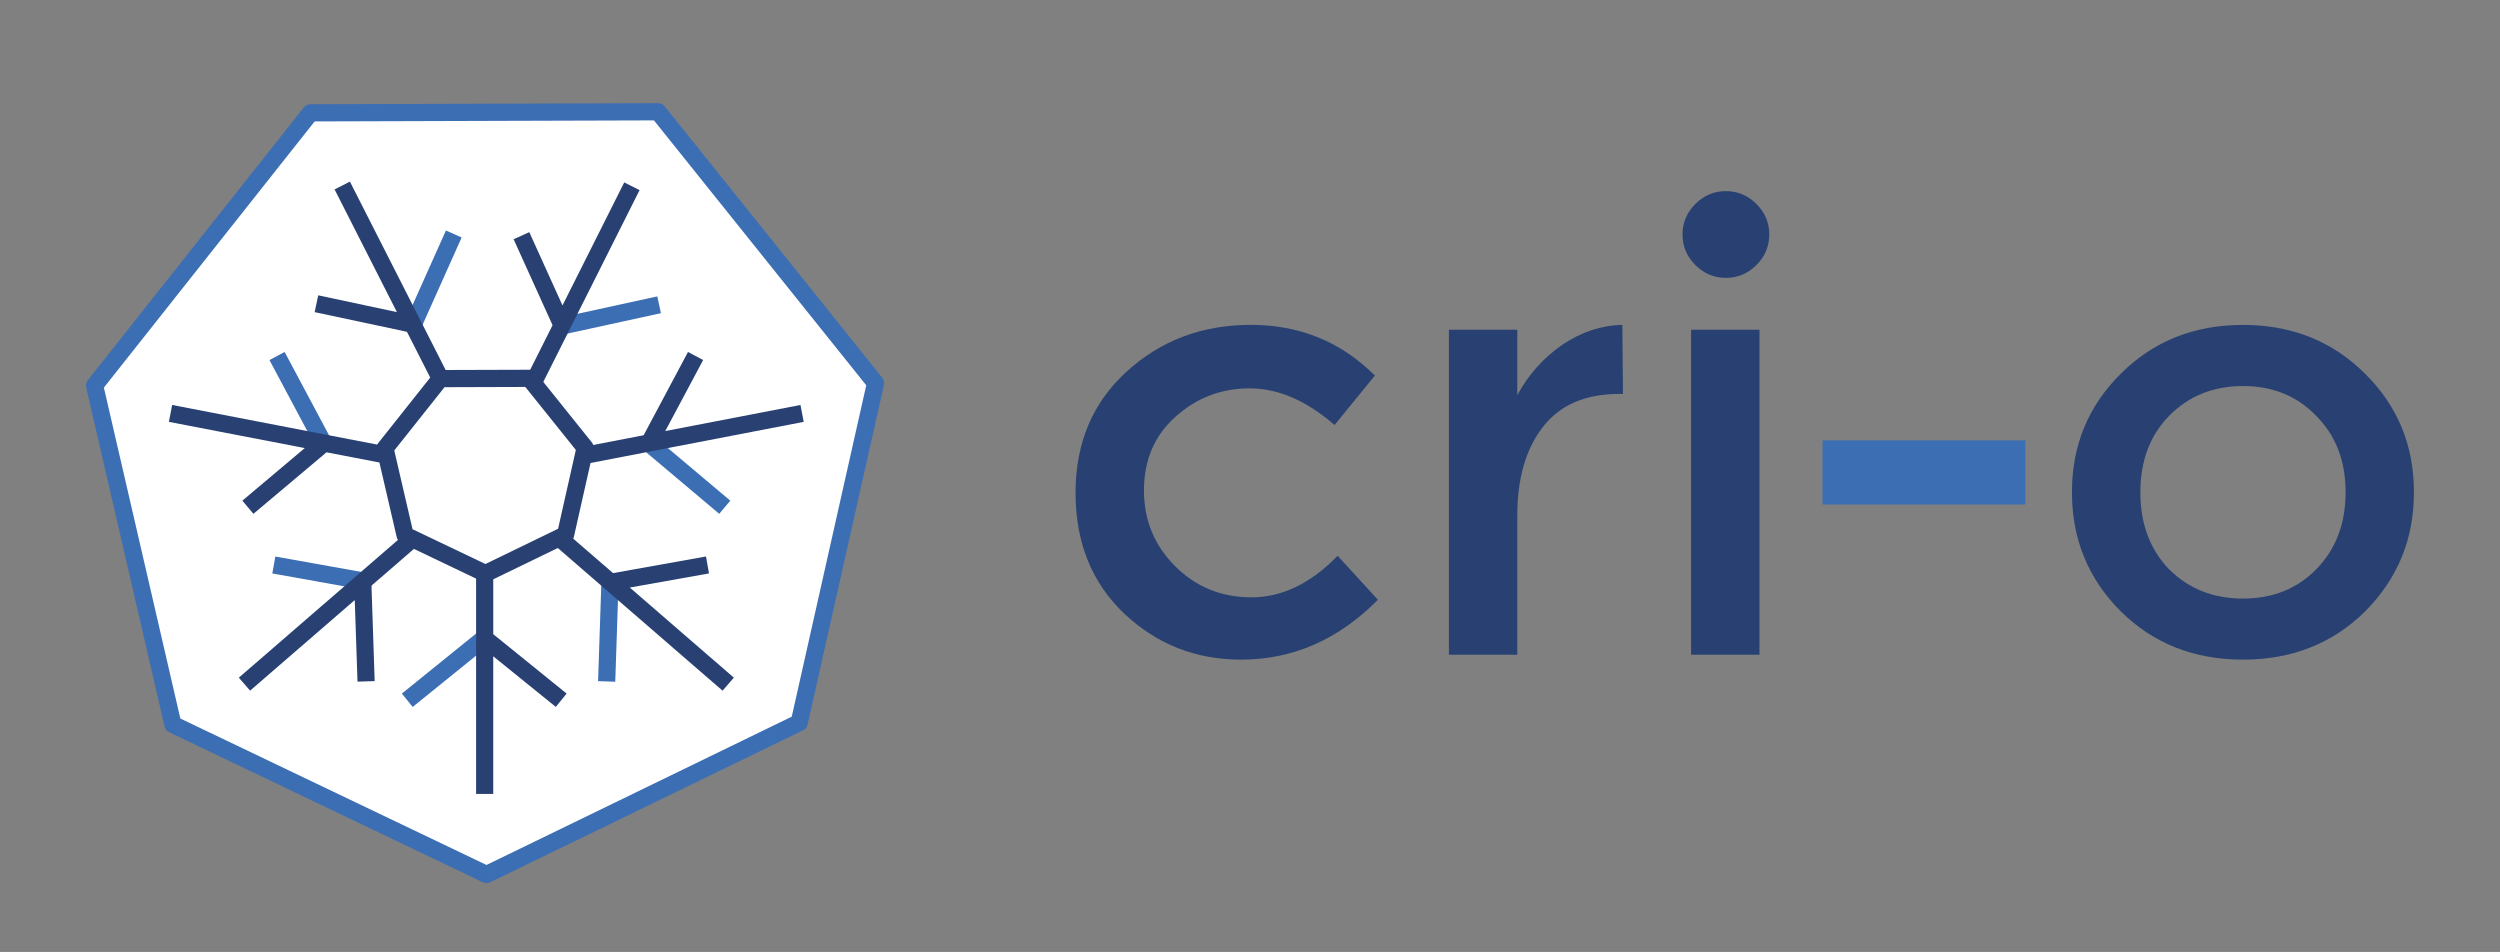 <svg xmlns="http://www.w3.org/2000/svg" width="581.487" height="221.408" viewBox="0 0 153.852 58.581"><rect x="0" y="0" width="153.852" height="58.581" fill="#808080" stroke="none"/><g stroke="#294172"><g fill="#3c6eb4" stroke="none" stroke-width=".265" font-family="sans-serif" font-size="37.592" font-weight="400" letter-spacing="0" word-spacing="0" style="line-height:22.555px"><path fill="#294172" d="M76.378 40.595q-4.173 0-7.18-2.82-3.008-2.856-3.008-7.443 0-4.586 3.12-7.443 3.158-2.897 7.67-2.897 4.51 0 7.63 3.12l-2.48 3.045Q79.535 23.9 76.904 23.9q-2.632 0-4.586 1.768Q70.4 27.4 70.4 30.18q0 2.745 1.918 4.662 1.917 1.918 4.7 1.918 2.818 0 5.3-2.557l2.48 2.707q-3.646 3.684-8.42 3.684zm23.275-16.353q-3.12 0-4.7 2.03-1.577 2.03-1.577 5.45v8.572h-4.21v-20h4.21v4.024q1.015-1.88 2.744-3.083 1.767-1.203 3.72-1.24l.04 4.247h-.227zm8.627 16.052h-4.21v-20h4.21zm-3.947-23.983q-.79-.79-.79-1.88 0-1.09.79-1.88.79-.79 1.88-.79 1.09 0 1.88.79.79.79.79 1.88 0 1.09-.79 1.88-.79.79-1.88.79-1.09 0-1.88-.79z"/><path d="M112.16 31.047V27.1h12.48v3.947z" font-family="Montserrat" style="-inkscape-font-specification:Montserrat"/><path fill="#294172" d="M133.486 35.03q1.804 1.806 4.548 1.806 2.745 0 4.51-1.805 1.806-1.84 1.806-4.733 0-2.895-1.805-4.7-1.766-1.84-4.51-1.84-2.745 0-4.55 1.84-1.766 1.805-1.766 4.7 0 2.894 1.764 4.736zm12.067 2.595q-3.008 2.97-7.52 2.97-4.51 0-7.517-2.97-3.007-3.007-3.007-7.33t3.004-7.293q3.007-3.007 7.518-3.007 4.51 0 7.52 3.007 3.006 2.97 3.006 7.293t-3.008 7.33z"/></g><path fill="#fff" stroke="#3c6eb4" stroke-linecap="round" stroke-linejoin="round" stroke-width="1.058" d="M29.94 53.818l-19.3-9.233-4.82-20.86 13.287-16.78 21.39-.066 13.384 16.7-4.696 20.89z"/><path fill="none" stroke="#3c6eb4" stroke-width="1.058" d="M27.926 14.4l-2.502 5.592zm12.636 4.357l-5.986 1.306zM17.05 21.91l2.882 5.406zm22.867 5.36l4.686 3.946zm-23.066 7.5l6.035 1.08zm20.688 1.042l-.204 6.124zm-7.71 3.428l-4.765 3.854z"/><path fill="#294172" stroke="none" d="M21.534 11.176l-.944.48 3.837 7.552-4.843-1.034-.22 1.035 5.68 1.21 1.694 3.333.36-.455.594-.003zm16.882.05l-3.8 7.57-2.043-4.51-.965.437 2.397 5.29-1.642 3.27h.216l.593.743L39.36 11.7zM42.34 21.66l-2.73 5.125-3.656.705.055.068-.238 1.044 13.69-2.64-.2-1.04-8.32 1.605 2.33-4.37zm-31.746 3.262l-.2 1.04 8.362 1.613-3.842 3.236.682.81 4.497-3.785 3.826.738-.228-.975.1-.126zm24.242 7.847l-.03.133-.918.444 10.58 9.16.693-.803-6.403-5.544 4.874-.87-.185-1.043-5.718 1.024zm-9.923.092l-10.215 8.843.693.8 6.44-5.574.17 5.02 1.057-.034-.197-5.875 3.05-2.64-.98-.467zm4.386 2.16V48.86h1.056v-8.47l3.85 3.114.665-.822-4.514-3.653v-3.97l-.484.235z" color="#000" font-family="sans-serif" font-weight="400" overflow="visible" white-space="normal" style="line-height:normal;font-variant-ligatures:normal;font-variant-position:normal;font-variant-caps:normal;font-variant-numeric:normal;font-variant-alternates:normal;font-feature-settings:normal;text-indent:0;text-align:start;text-decoration-line:none;text-decoration-style:solid;text-decoration-color:#000;text-transform:none;text-orientation:mixed;shape-padding:0;isolation:auto;mix-blend-mode:normal"/><path fill="none" stroke-linecap="round" stroke-linejoin="round" stroke-width="1.058" d="M29.874 35.297l-4.945-2.363-1.238-5.34L27.1 23.3l5.48-.017 3.43 4.275-1.205 5.347z"/></g></svg>